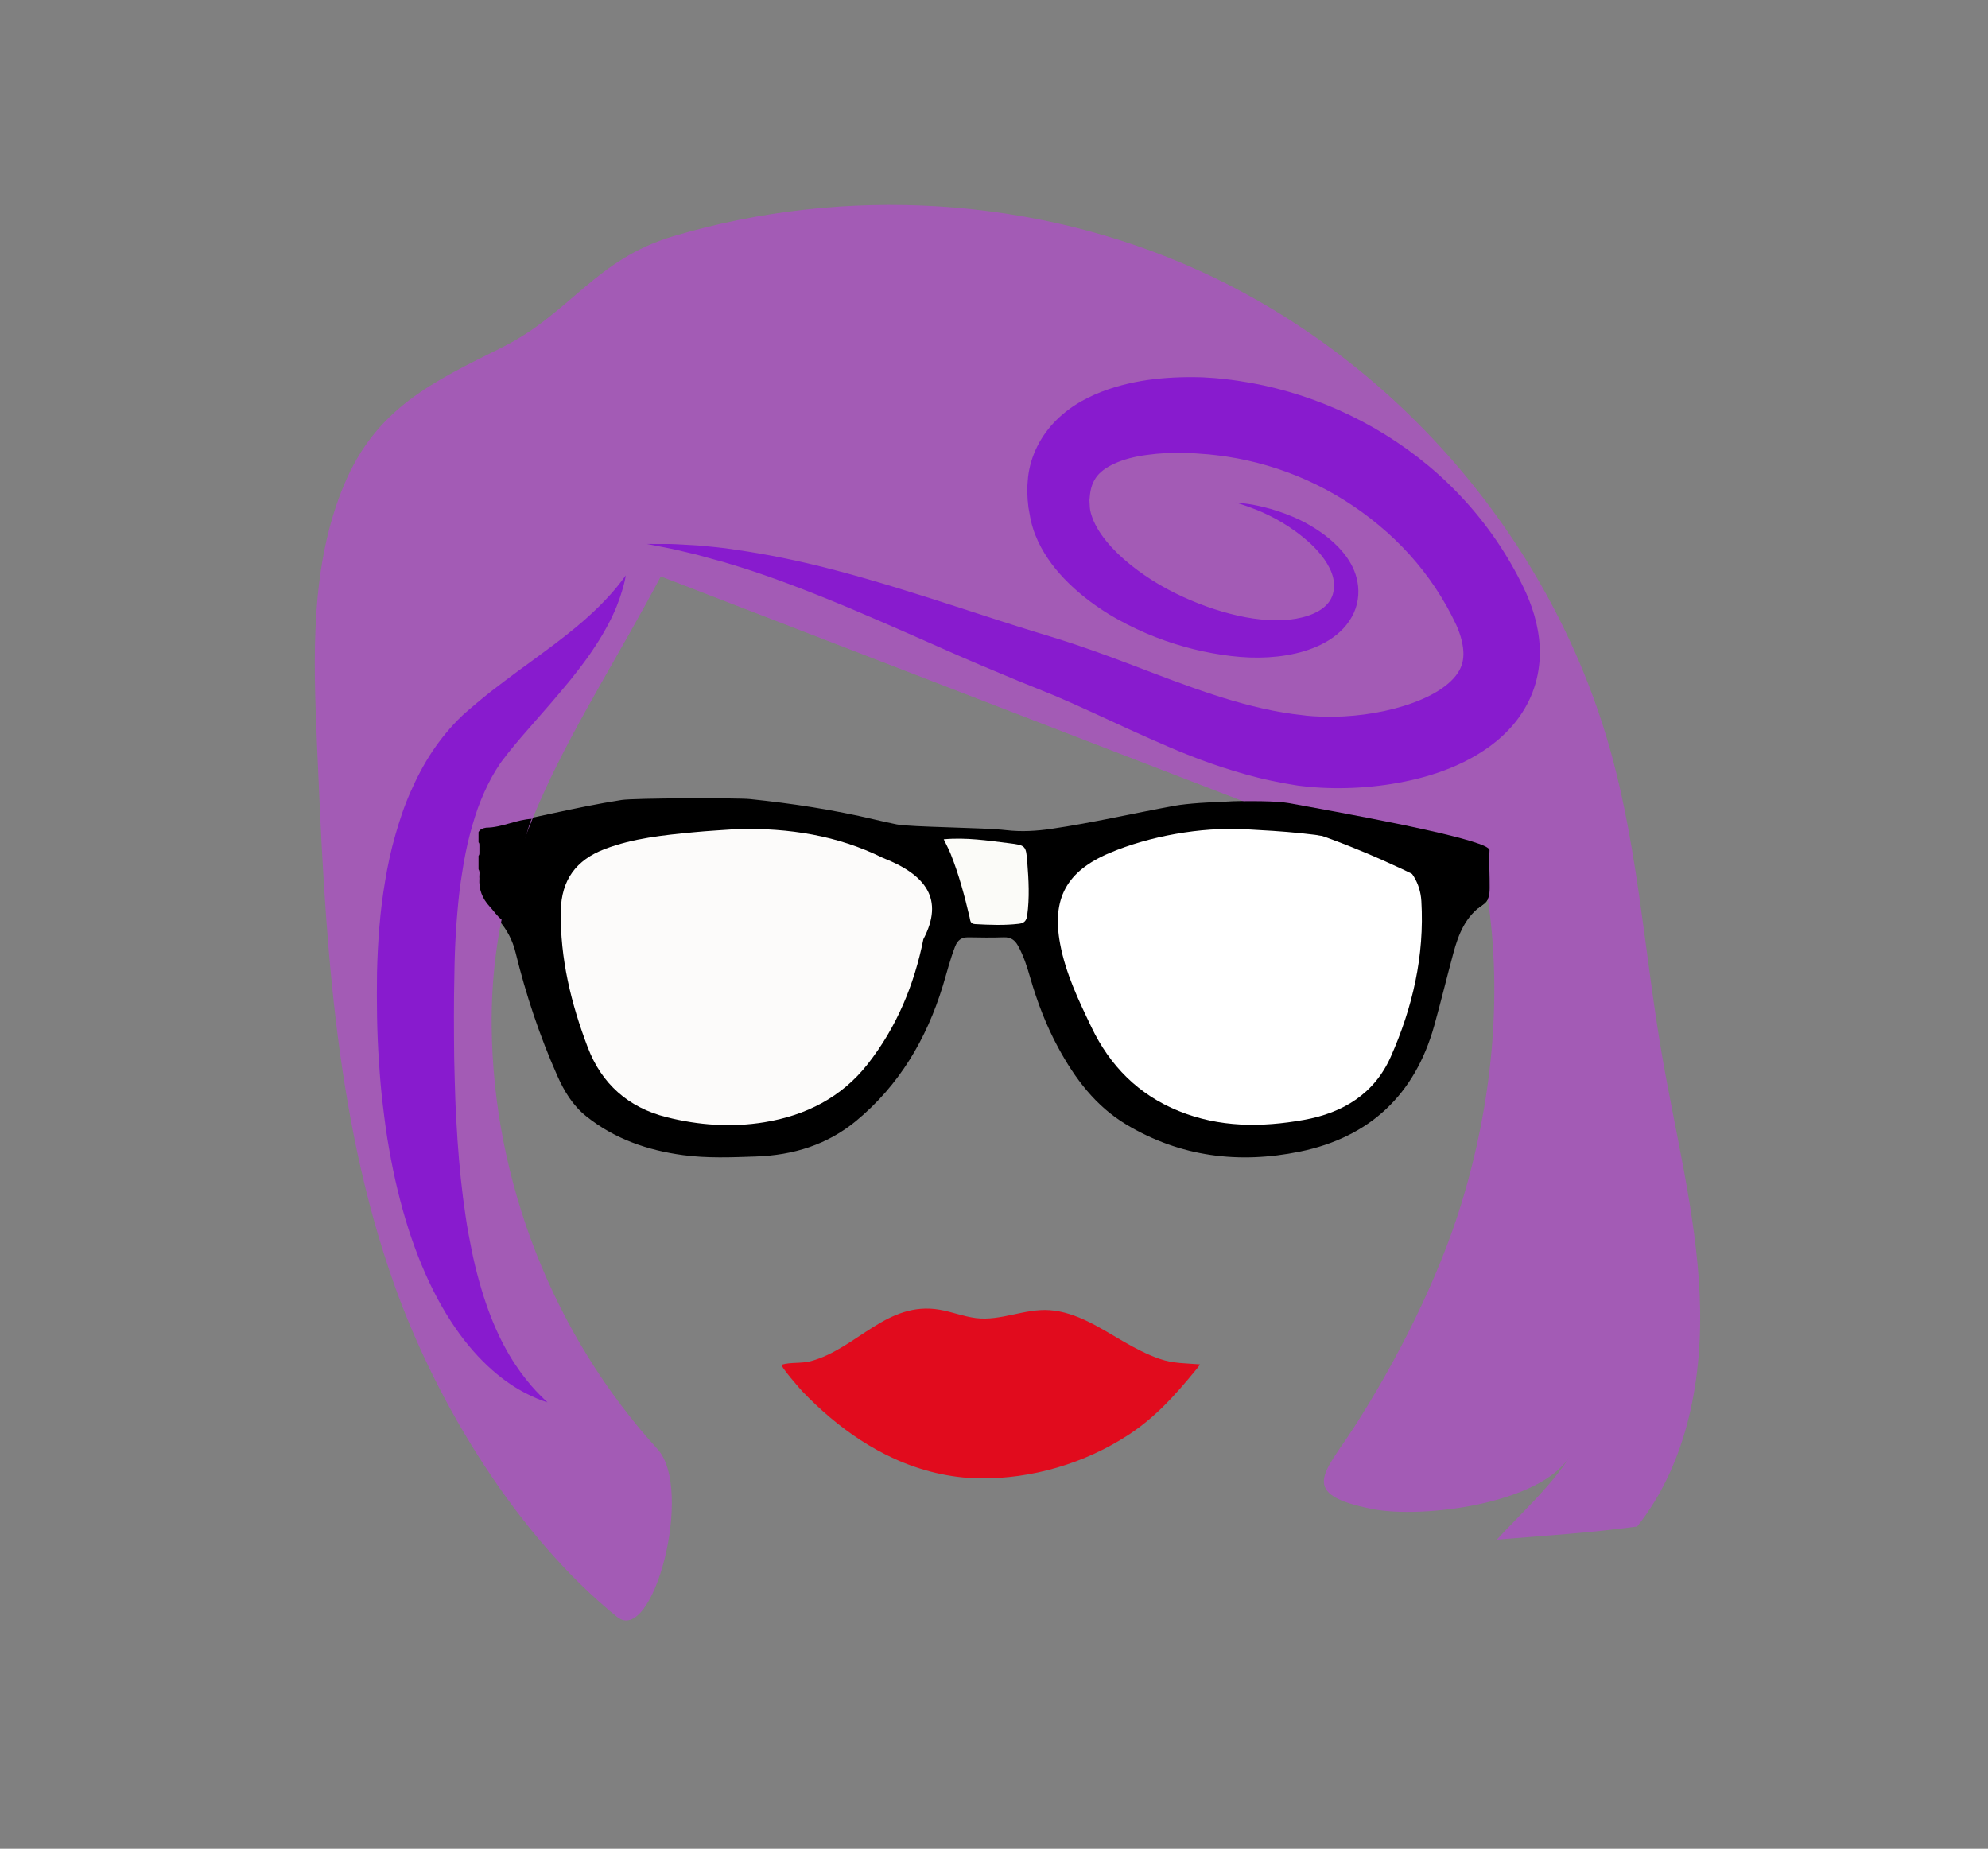 <?xml version="1.0" encoding="utf-8"?>
<!-- Generator: Adobe Illustrator 13.0.2, SVG Export Plug-In . SVG Version: 6.00 Build 14948)  -->
<!DOCTYPE svg PUBLIC "-//W3C//DTD SVG 1.1//EN" "http://www.w3.org/Graphics/SVG/1.1/DTD/svg11.dtd">
<svg version="1.1" id="Layer_1" xmlns="http://www.w3.org/2000/svg" xmlns:xlink="http://www.w3.org/1999/xlink" x="0px" y="0px"
	 width="496.649px" height="461.82px" viewBox="0 0 496.649 461.82" enable-background="new 0 0 496.649 461.82"
	 xml:space="preserve">
<rect x="0" y="0" width="496.649" height="461.82" fill="#808080" stroke="none"/>
<g>
	<g>
		<defs>
			<rect id="SVGID_1_" width="496.649" height="461.82"/>
		</defs>
		<clipPath id="SVGID_2_">
			<use xlink:href="#SVGID_1_"  overflow="visible"/>
		</clipPath>
		<path clip-path="url(#SVGID_2_)" d="M187.323,199.607c10.488,1.08,20.89,2.673,31.155,5.104c1.845,0.438,3.696,0.851,5.554,1.227
			c3.425,0.694,21.7,0.769,27.327,1.438c3.815,0.452,7.548,0.223,11.315-0.33c10.361-1.522,20.56-3.905,30.852-5.778
			c5.878-1.068,23.246-1.584,28.359-0.661c0.779,0.141,1.602,0.29,2.455,0.444c0.842,0.153,1.721,0.312,2.625,0.477
			c17.406,3.18,45.277,8.51,45.152,10.862c-0.166,3.162,0.074,6.306,0.035,9.456c-0.018,1.575-0.176,3.142-1.645,4.116
			c-4.357,2.89-6.129,7.34-7.418,12.104c-1.635,6.037-3.102,12.119-4.785,18.145c-4.83,17.288-16.158,27.896-33.619,31.465
			c-15.156,3.1-29.818,1.318-43.327-6.781c-7.655-4.592-12.817-11.494-16.987-19.185c-2.99-5.513-5.225-11.354-6.969-17.385
			c-0.801-2.769-1.654-5.517-3.068-8.062c-0.797-1.438-1.815-2.177-3.526-2.121c-2.948,0.09-5.904,0.071-8.855,0.006
			c-1.729-0.039-2.713,0.687-3.339,2.283c-1.262,3.217-2.069,6.563-3.079,9.854c-4.07,13.259-10.891,24.82-21.669,33.727
			c-7.187,5.934-15.671,8.545-24.96,8.873c-6.108,0.217-12.233,0.473-18.285-0.348c-8.821-1.194-17.069-4.021-24.159-9.689
			c-3.408-2.725-5.531-6.289-7.26-10.186c-4.396-9.923-7.819-20.18-10.397-30.711c-0.762-3.104-2.169-5.771-4.247-8.122
			c-0.979-1.105-1.878-2.279-2.884-3.356c-1.874-2.011-2.773-4.346-2.581-7.094c-0.101-0.739,0.227-1.522-0.217-2.229v-3.375
			c0.285-0.263,0.197-0.611,0.217-0.936c0-0.251,0-0.503,0-0.753c0-0.252,0-0.502,0-0.754c-0.018-0.322,0.067-0.671-0.217-0.933
			v-2.529c0.397-0.79,1.151-0.979,1.919-1.121c11.526-2.119,22.883-5.097,34.473-6.91
			C158.445,199.342,184.338,199.3,187.323,199.607"/>
	</g>
	<g>
		<defs>
			<rect id="SVGID_3_" width="496.649" height="461.82"/>
		</defs>
		<clipPath id="SVGID_4_">
			<use xlink:href="#SVGID_3_"  overflow="visible"/>
		</clipPath>
		<path clip-path="url(#SVGID_4_)" fill="#212121" d="M120.601,219.34l-0.178-0.097l-0.203,0.016v-2.109
			C120.923,217.779,120.697,218.57,120.601,219.34"/>
	</g>
	<g>
		<defs>
			<rect id="SVGID_5_" width="496.649" height="461.82"/>
		</defs>
		<clipPath id="SVGID_6_">
			<use xlink:href="#SVGID_5_"  overflow="visible"/>
		</clipPath>
		<path clip-path="url(#SVGID_6_)" fill="#B5B5B5" d="M178.007,199.012c0.281,0,0.562,0,0.844,0"/>
	</g>
	<g>
		<defs>
			<rect id="SVGID_7_" width="496.649" height="461.82"/>
		</defs>
		<clipPath id="SVGID_8_">
			<use xlink:href="#SVGID_7_"  overflow="visible"/>
		</clipPath>
		<path clip-path="url(#SVGID_8_)" fill="#5B5B5B" d="M120.221,210.4c0.436,0.142,0.402,0.484,0.355,0.833
			c-0.112,0.195-0.23,0.208-0.355,0.011V210.4z"/>
	</g>
	<g>
		<defs>
			<rect id="SVGID_9_" width="496.649" height="461.82"/>
		</defs>
		<clipPath id="SVGID_10_">
			<use xlink:href="#SVGID_9_"  overflow="visible"/>
		</clipPath>
		<path clip-path="url(#SVGID_10_)" fill="#4F4F4F" d="M120.221,211.244c0.118-0.005,0.237-0.009,0.355-0.011
			c0.001,0.281,0.003,0.562,0.005,0.843c-0.114,0.195-0.234,0.208-0.36,0.012V211.244z"/>
	</g>
	<g>
		<defs>
			<rect id="SVGID_11_" width="496.649" height="461.82"/>
		</defs>
		<clipPath id="SVGID_12_">
			<use xlink:href="#SVGID_11_"  overflow="visible"/>
		</clipPath>
		<path clip-path="url(#SVGID_12_)" fill="#434343" d="M120.221,212.088c0.119-0.003,0.241-0.007,0.36-0.012
			c0.003,0.281,0.007,0.562,0.01,0.844c-0.118,0.195-0.24,0.21-0.37,0.011V212.088z"/>
	</g>
	<g>
		<defs>
			<rect id="SVGID_13_" width="496.649" height="461.82"/>
		</defs>
		<clipPath id="SVGID_14_">
			<use xlink:href="#SVGID_13_"  overflow="visible"/>
		</clipPath>
		<path clip-path="url(#SVGID_14_)" fill="#383838" d="M120.221,212.931c0.124-0.001,0.247-0.005,0.37-0.011
			c0.049,0.359,0.004,0.678-0.37,0.854V212.931z"/>
	</g>
	<g>
		<defs>
			<rect id="SVGID_15_" width="496.649" height="461.82"/>
		</defs>
		<clipPath id="SVGID_16_">
			<use xlink:href="#SVGID_15_"  overflow="visible"/>
		</clipPath>
		<path clip-path="url(#SVGID_16_)" fill="#FFFFFF" d="M310.92,207.136c9.471,0.515,18.939,1.081,28.201,3.312
			c3.344,0.807,6.596,1.933,9.49,3.875c3.852,2.58,6.209,6.165,6.48,10.792c0.805,13.597-2.189,26.562-7.645,38.867
			c-4.084,9.213-11.877,14.013-21.717,15.768c-10.633,1.895-21.081,1.908-31.266-2.221c-10.055-4.077-17.17-11.284-21.793-20.938
			c-3.203-6.688-6.434-13.404-7.822-20.795c-2.125-11.307,1.599-18.173,12.333-22.713
			C287.237,208.835,299.954,206.591,310.92,207.136"/>
	</g>
	<g>
		<defs>
			<rect id="SVGID_17_" width="496.649" height="461.82"/>
		</defs>
		<clipPath id="SVGID_18_">
			<use xlink:href="#SVGID_17_"  overflow="visible"/>
		</clipPath>
		<path clip-path="url(#SVGID_18_)" fill="#FCFBFA" d="M184.514,207.08c12.533-0.245,24.669,1.588,35.98,7.193
			c10.851,4.225,15.432,10.341,10.185,20.346c-2.274,11.385-6.694,22.009-13.919,31.205c-6.542,8.33-15.471,12.82-25.809,14.511
			c-8.221,1.341-16.413,0.749-24.458-1.276c-9.511-2.394-16.178-8.291-19.654-17.42c-4.17-10.945-6.931-22.231-6.737-34.069
			c0.126-7.716,3.793-12.757,11.014-15.49c7.118-2.695,14.581-3.444,22.055-4.17C176.944,207.541,180.735,207.35,184.514,207.08"/>
	</g>
	<g>
		<defs>
			<rect id="SVGID_19_" width="496.649" height="461.82"/>
		</defs>
		<clipPath id="SVGID_20_">
			<use xlink:href="#SVGID_19_"  overflow="visible"/>
		</clipPath>
		<path clip-path="url(#SVGID_20_)" fill="#FBFBF8" d="M235.765,209.656c5.614-0.51,10.954,0.319,16.297,0.978
			c4.206,0.518,4.251,0.597,4.583,4.802c0.348,4.402,0.582,8.811-0.023,13.225c-0.185,1.33-0.713,1.938-2.084,2.102
			c-3.646,0.433-7.275,0.282-10.922,0.084c-1.286-0.071-1.211-0.98-1.383-1.709c-1.27-5.383-2.684-10.723-4.75-15.864
			C237.017,212.117,236.416,211.019,235.765,209.656"/>
	</g>
	<g>
		<defs>
			<rect id="SVGID_21_" width="496.649" height="461.82"/>
		</defs>
		<clipPath id="SVGID_22_">
			<use xlink:href="#SVGID_21_"  overflow="visible"/>
		</clipPath>
		<path clip-path="url(#SVGID_22_)" fill="#E10B1D" d="M195.328,340.896c2.171-0.664,4.925-0.25,7.269-0.889
			c11.457-3.122,18.997-15.087,32.132-12.841c3.056,0.522,5.981,1.7,9.058,2.091c6.252,0.792,12.183-2.421,18.445-1.979
			c6.765,0.479,12.837,4.604,18.541,7.891c2.86,1.646,5.812,3.199,8.938,4.279c3.435,1.186,6.58,1.08,10.062,1.378
			c-0.316,0.579-0.771,1.085-1.199,1.606c-5.021,6.112-9.904,11.568-16.621,15.973c-10.863,7.125-24.24,11.082-37.26,10.897
			c-7.347-0.104-14.643-1.894-21.315-4.935c-5.784-2.637-11.127-6.18-15.983-10.27c-2.439-2.054-4.759-4.248-6.968-6.549
			C199.998,347.107,194.721,341.083,195.328,340.896"/>
	</g>
	<g>
		<defs>
			<rect id="SVGID_23_" width="496.649" height="461.82"/>
		</defs>
		<clipPath id="SVGID_24_">
			<use xlink:href="#SVGID_23_"  overflow="visible"/>
		</clipPath>
		<path clip-path="url(#SVGID_24_)" fill="#A35BB5" d="M165.081,143.987c-20.228,38.224-42.643,66.221-42.252,112.318
			c0.328,38.692,15.376,77.084,41.43,105.69c9.167,10.065-1.098,49.195-10.124,41.888c-24.817-20.089-44.979-53.015-55.626-82.947
			c-15.282-42.965-17.371-89.328-19.309-134.89c-0.936-21.958-1.728-44.753,6.792-65.022c8.071-19.192,22.199-25.641,39.535-34.294
			c16.906-8.439,23.214-21.924,42.639-27.706c42.934-12.775,90.519-9.967,131.372,8.566c49.914,22.642,88.793,68.334,103.15,121.231
			c6.57,24.207,8.199,49.442,12.418,74.172c3.432,20.127,8.602,40.057,9.51,60.455c0.908,20.396-2.92,41.878-15.613,57.868
			c-11.637,1.593-23.361,2.326-35.062,3.283c6.143-6.688,13.674-13.436,18.324-20.906c-7.551,12.127-37.088,15.687-49.377,13.272
			c-18.848-3.7-11.963-9.021-4.664-20.356c10.656-16.549,21.082-37.057,26.867-55.961c7.523-24.592,10.385-51.416,6.482-76.928"/>
	</g>
	<g>
		<defs>
			<rect id="SVGID_25_" width="496.649" height="461.82"/>
		</defs>
		<clipPath id="SVGID_26_">
			<use xlink:href="#SVGID_25_"  overflow="visible"/>
		</clipPath>
		<path clip-path="url(#SVGID_26_)" d="M125.386,229.762c2.083-2.178,2.603-8.126,3.462-11.103
			c0.365-1.268,3.47-14.094,4.066-14.117c-3.791,0.15-7.623,2.207-11.447,2.207c-0.767,0.142-1.521,0.332-1.919,1.12v2.531
			c0.284,0.262,0.198,0.608,0.218,0.933c0,0.25,0,0.502,0,0.752c0,0.251,0,0.503,0,0.753c-0.02,0.325,0.066,0.674-0.218,0.937v3.375
			c0.443,0.707,0.117,1.489,0.218,2.229c-0.192,2.747,0.705,5.082,2.581,7.093C123.359,227.558,124.206,228.897,125.386,229.762"/>
	</g>
	<g>
		<defs>
			<rect id="SVGID_27_" width="496.649" height="461.82"/>
		</defs>
		<clipPath id="SVGID_28_">
			<use xlink:href="#SVGID_27_"  overflow="visible"/>
		</clipPath>
		<path clip-path="url(#SVGID_28_)" d="M372.12,212.389c0.123-2.354-27.746-7.684-45.154-10.86
			c-0.902-0.165-1.783-0.325-2.623-0.479c-0.855-0.155-1.676-0.304-2.457-0.444c-2.871-0.519-9.611-0.583-16.01-0.351
			c7.598,3.245,15.627,5.328,23.289,8.354c0.363-0.001,0.752,0.062,1.166,0.211c13.523,4.847,26.432,11.081,38.967,18.046
			c0.383-0.314,0.781-0.619,1.213-0.904c1.469-0.974,1.627-2.543,1.645-4.116C372.192,218.694,371.952,215.551,372.12,212.389"/>
	</g>
	<g>
		<defs>
			<rect id="SVGID_29_" width="496.649" height="461.82"/>
		</defs>
		<clipPath id="SVGID_30_">
			<use xlink:href="#SVGID_29_"  overflow="visible"/>
		</clipPath>
		<path clip-path="url(#SVGID_30_)" fill="#881BCE" d="M156.353,143.72c0,0-0.047,0.229-0.135,0.674
			c-0.09,0.445-0.204,1.105-0.452,1.959c-0.478,1.702-1.219,4.229-2.653,7.265c-1.409,3.042-3.474,6.593-6.163,10.393
			c-1.347,1.896-2.856,3.842-4.461,5.857c-1.63,1.991-3.371,4.037-5.172,6.14c-1.794,2.054-3.661,4.194-5.594,6.407
			c-0.951,1.085-1.908,2.187-2.842,3.311c-0.462,0.561-0.928,1.127-1.396,1.696l-0.685,0.861l-0.342,0.432l-0.086,0.108
			c-0.039,0.045,0.188-0.198,0.07-0.067l-0.045,0.059l-0.181,0.232c-1.135,1.4-1.519,2.057-2.316,3.302
			c-0.708,1.138-1.371,2.333-1.981,3.591c-1.238,2.5-2.357,5.186-3.255,8.066c-0.897,2.873-1.712,5.881-2.336,9.019
			c-0.32,1.565-0.598,3.161-0.839,4.782c-0.271,1.612-0.497,3.255-0.705,4.909c-0.756,6.639-1.188,13.544-1.264,20.55
			c-0.168,7.133-0.125,14.254-0.05,21.229c0.071,3.486,0.178,6.938,0.288,10.342c0.118,3.405,0.354,6.75,0.545,10.041
			c0.459,6.568,1.095,12.882,1.999,18.794c0.417,2.966,0.958,5.812,1.522,8.558c0.545,2.75,1.196,5.373,1.892,7.865
			c1.375,4.992,3.023,9.452,4.822,13.271c1.793,3.824,3.755,7,5.588,9.513c1.846,2.496,3.518,4.38,4.744,5.586
			c1.216,1.226,1.915,1.859,1.915,1.859s-0.222-0.076-0.65-0.222c-0.43-0.146-1.08-0.352-1.886-0.705
			c-1.612-0.701-4.034-1.768-6.82-3.685c-2.801-1.886-5.986-4.584-9.144-8.165c-3.158-3.576-6.238-8.035-9.008-13.188
			c-2.76-5.156-5.184-10.996-7.213-17.295c-2.008-6.303-3.642-13.059-4.854-20.082c-0.649-3.508-1.105-7.094-1.541-10.717
			c-0.452-3.621-0.756-7.295-0.988-10.99c-0.523-7.397-0.589-14.896-0.49-22.37c0.188-7.604,0.728-15.304,2.037-22.903
			c0.631-3.805,1.435-7.579,2.506-11.289c1.056-3.708,2.256-7.377,3.831-10.894c1.54-3.521,3.324-6.938,5.44-10.112
			c1.059-1.586,2.197-3.111,3.402-4.565c1.106-1.352,2.76-3.148,3.751-4.058l0.212-0.204l0.054-0.05l0.171-0.175l0.117-0.105
			l0.467-0.412l0.93-0.819c0.622-0.528,1.238-1.054,1.851-1.575c1.224-1.032,2.435-2.01,3.625-2.96
			c2.402-1.866,4.729-3.589,6.927-5.231c2.226-1.612,4.331-3.143,6.298-4.615c1.993-1.446,3.832-2.855,5.535-4.202
			c3.423-2.676,6.24-5.187,8.469-7.4c2.209-2.222,3.873-4.123,4.918-5.482C155.798,144.493,156.353,143.72,156.353,143.72"/>
	</g>
	<g>
		<defs>
			<rect id="SVGID_31_" width="496.649" height="461.82"/>
		</defs>
		<clipPath id="SVGID_32_">
			<use xlink:href="#SVGID_31_"  overflow="visible"/>
		</clipPath>
		<path clip-path="url(#SVGID_32_)" fill="#881BCE" d="M308.618,125.521c0,0,0.504,0.05,1.477,0.142
			c0.977,0.117,2.434,0.289,4.301,0.702c1.869,0.406,4.166,1.013,6.801,2.005c2.631,0.989,5.598,2.377,8.66,4.506
			c1.533,1.058,3.076,2.323,4.57,3.867c1.461,1.566,2.914,3.414,3.9,5.842c0.5,1.21,0.828,2.599,0.961,3.879
			c0.146,1.529,0.059,2.933-0.312,4.457c-0.723,3.017-2.705,5.758-5.109,7.666c-2.412,1.942-5.201,3.201-8.076,4.084
			c-2.883,0.859-5.879,1.333-8.932,1.519c-3.051,0.184-6.16,0.062-9.291-0.314c-3.009-0.355-6.252-0.94-9.367-1.706
			c-6.299-1.568-12.693-3.965-18.945-7.449c-3.135-1.73-6.2-3.796-9.159-6.236c-2.942-2.469-5.81-5.295-8.269-8.899
			c-1.221-1.802-2.346-3.797-3.222-6.056c-0.222-0.562-0.426-1.137-0.597-1.742c-0.189-0.591-0.352-1.203-0.481-1.838l-0.104-0.472
			l-0.049-0.236c0.019,0.158-0.082-0.483-0.08-0.472l-0.123-0.653c-0.082-0.455-0.164-0.823-0.243-1.353
			c-0.334-2.66-0.386-4.952-0.097-7.547c0.278-2.56,1.064-5.238,2.31-7.723c1.237-2.494,2.942-4.769,4.866-6.654
			c1.93-1.887,4.045-3.43,6.214-4.645c4.356-2.427,8.793-3.791,13.146-4.696c4.366-0.888,8.693-1.229,13.008-1.291
			c1.08-0.016,2.158-0.012,3.238,0.021l0.811,0.021l0.894,0.054l1.44,0.095l0.723,0.046l0.838,0.08l1.686,0.174
			c1.15,0.105,2.156,0.278,3.246,0.417c8.539,1.249,16.998,3.672,25.031,7.24c8.033,3.562,15.66,8.238,22.521,13.947
			c6.85,5.717,12.934,12.455,17.879,19.984c2.48,3.771,4.666,7.69,6.564,11.828c1.086,2.461,1.93,4.814,2.557,7.484
			c0.613,2.646,0.982,5.49,0.859,8.475c-0.102,2.974-0.709,6.054-1.818,8.932c-1.117,2.876-2.717,5.5-4.559,7.73
			c-3.719,4.472-8.16,7.392-12.506,9.57c-4.375,2.156-8.777,3.574-13.148,4.569c-4.373,0.988-8.713,1.583-13.041,1.849
			c-4.33,0.267-8.641,0.219-12.994-0.21l-1.639-0.185l-0.41-0.052l-0.416-0.052l-0.176-0.03l-0.707-0.115l-2.814-0.481
			c-1.957-0.383-4.25-0.852-6.201-1.348c-7.917-2.008-15.312-4.676-22.169-7.641c-6.881-2.941-13.353-5.973-19.547-8.824
			c-3.104-1.438-6.14-2.779-9.142-4.052c-3.074-1.247-6.103-2.474-9.08-3.68c-6.098-2.512-11.964-5.001-17.474-7.439
			c-11.067-4.884-21.098-9.336-30.114-12.985c-9.011-3.646-16.975-6.537-23.668-8.54c-1.668-0.525-3.258-0.99-4.766-1.368
			c-1.504-0.417-2.914-0.807-4.228-1.169c-2.646-0.61-4.905-1.188-6.752-1.561c-3.71-0.73-5.688-1.118-5.688-1.118
			s2.024,0.005,5.817,0.015c1.9,0.047,4.235,0.221,7.002,0.365c2.741,0.273,5.932,0.505,9.443,1.085
			c7.058,1.005,15.598,2.648,25.189,5.206c9.598,2.52,20.271,5.874,31.746,9.606c5.763,1.866,11.657,3.81,17.804,5.693
			c1.542,0.471,3.098,0.947,4.664,1.425c1.627,0.523,3.292,1.027,4.932,1.581c3.282,1.101,6.586,2.267,9.864,3.486
			c13.134,4.871,26.324,10.481,39.923,13.187c1.725,0.341,3.16,0.559,4.945,0.83l2.838,0.342l0.709,0.09l0.178,0.021
			c-0.371-0.052-0.016-0.006-0.061-0.014l0.303,0.028l1.219,0.1c3.277,0.223,6.705,0.164,10.115-0.153
			c6.791-0.623,13.701-2.313,19.152-5.104c2.693-1.398,4.934-3.108,6.277-4.833c1.346-1.749,1.891-3.307,1.934-5.364
			c0.021-1.024-0.139-2.192-0.43-3.451c-0.283-1.239-0.816-2.679-1.355-3.891c-1.473-3.157-3.221-6.279-5.178-9.22
			c-3.91-5.902-8.744-11.216-14.215-15.741c-5.457-4.549-11.537-8.338-17.967-11.22c-6.43-2.891-13.209-4.859-20.021-5.886
			c-0.836-0.107-1.74-0.268-2.52-0.337l-1.195-0.13l-0.604-0.07l-0.722-0.057l-2.618-0.198c-0.839-0.062-1.677-0.1-2.513-0.124
			c-3.343-0.112-6.636,0.075-9.695,0.495c-3.063,0.396-5.903,1.132-8.112,2.161c-2.246,1.019-3.752,2.175-4.691,3.562
			c-0.465,0.711-0.87,1.496-1.137,2.487c-0.271,0.95-0.393,2.247-0.455,3.123c0,0.354,0.048,0.861,0.068,1.283l0.041,0.662
			c0.01,0.124-0.062-0.412-0.025-0.146l0.017,0.088l0.026,0.177c0.021,0.234,0.064,0.477,0.132,0.729
			c0.042,0.247,0.112,0.503,0.198,0.764c0.306,1.039,0.789,2.154,1.42,3.268c1.255,2.239,3.099,4.438,5.148,6.444
			c2.076,2.002,4.385,3.84,6.803,5.494c4.838,3.335,10.131,5.846,15.377,7.755c2.67,0.95,5.191,1.693,7.877,2.303
			c2.562,0.586,5.092,0.94,7.541,1.097c4.867,0.312,9.537-0.437,12.719-2.312c1.568-0.944,2.67-2.133,3.244-3.532
			c0.293-0.669,0.441-1.533,0.496-2.204c0.045-0.924-0.01-1.687-0.199-2.482c-0.361-1.611-1.217-3.206-2.207-4.64
			c-1.014-1.43-2.174-2.729-3.389-3.865c-4.938-4.529-9.957-7.032-13.389-8.432c-1.736-0.699-3.102-1.175-4.031-1.47
			C309.102,125.666,308.618,125.521,308.618,125.521"/>
	</g>
</g>
</svg>
